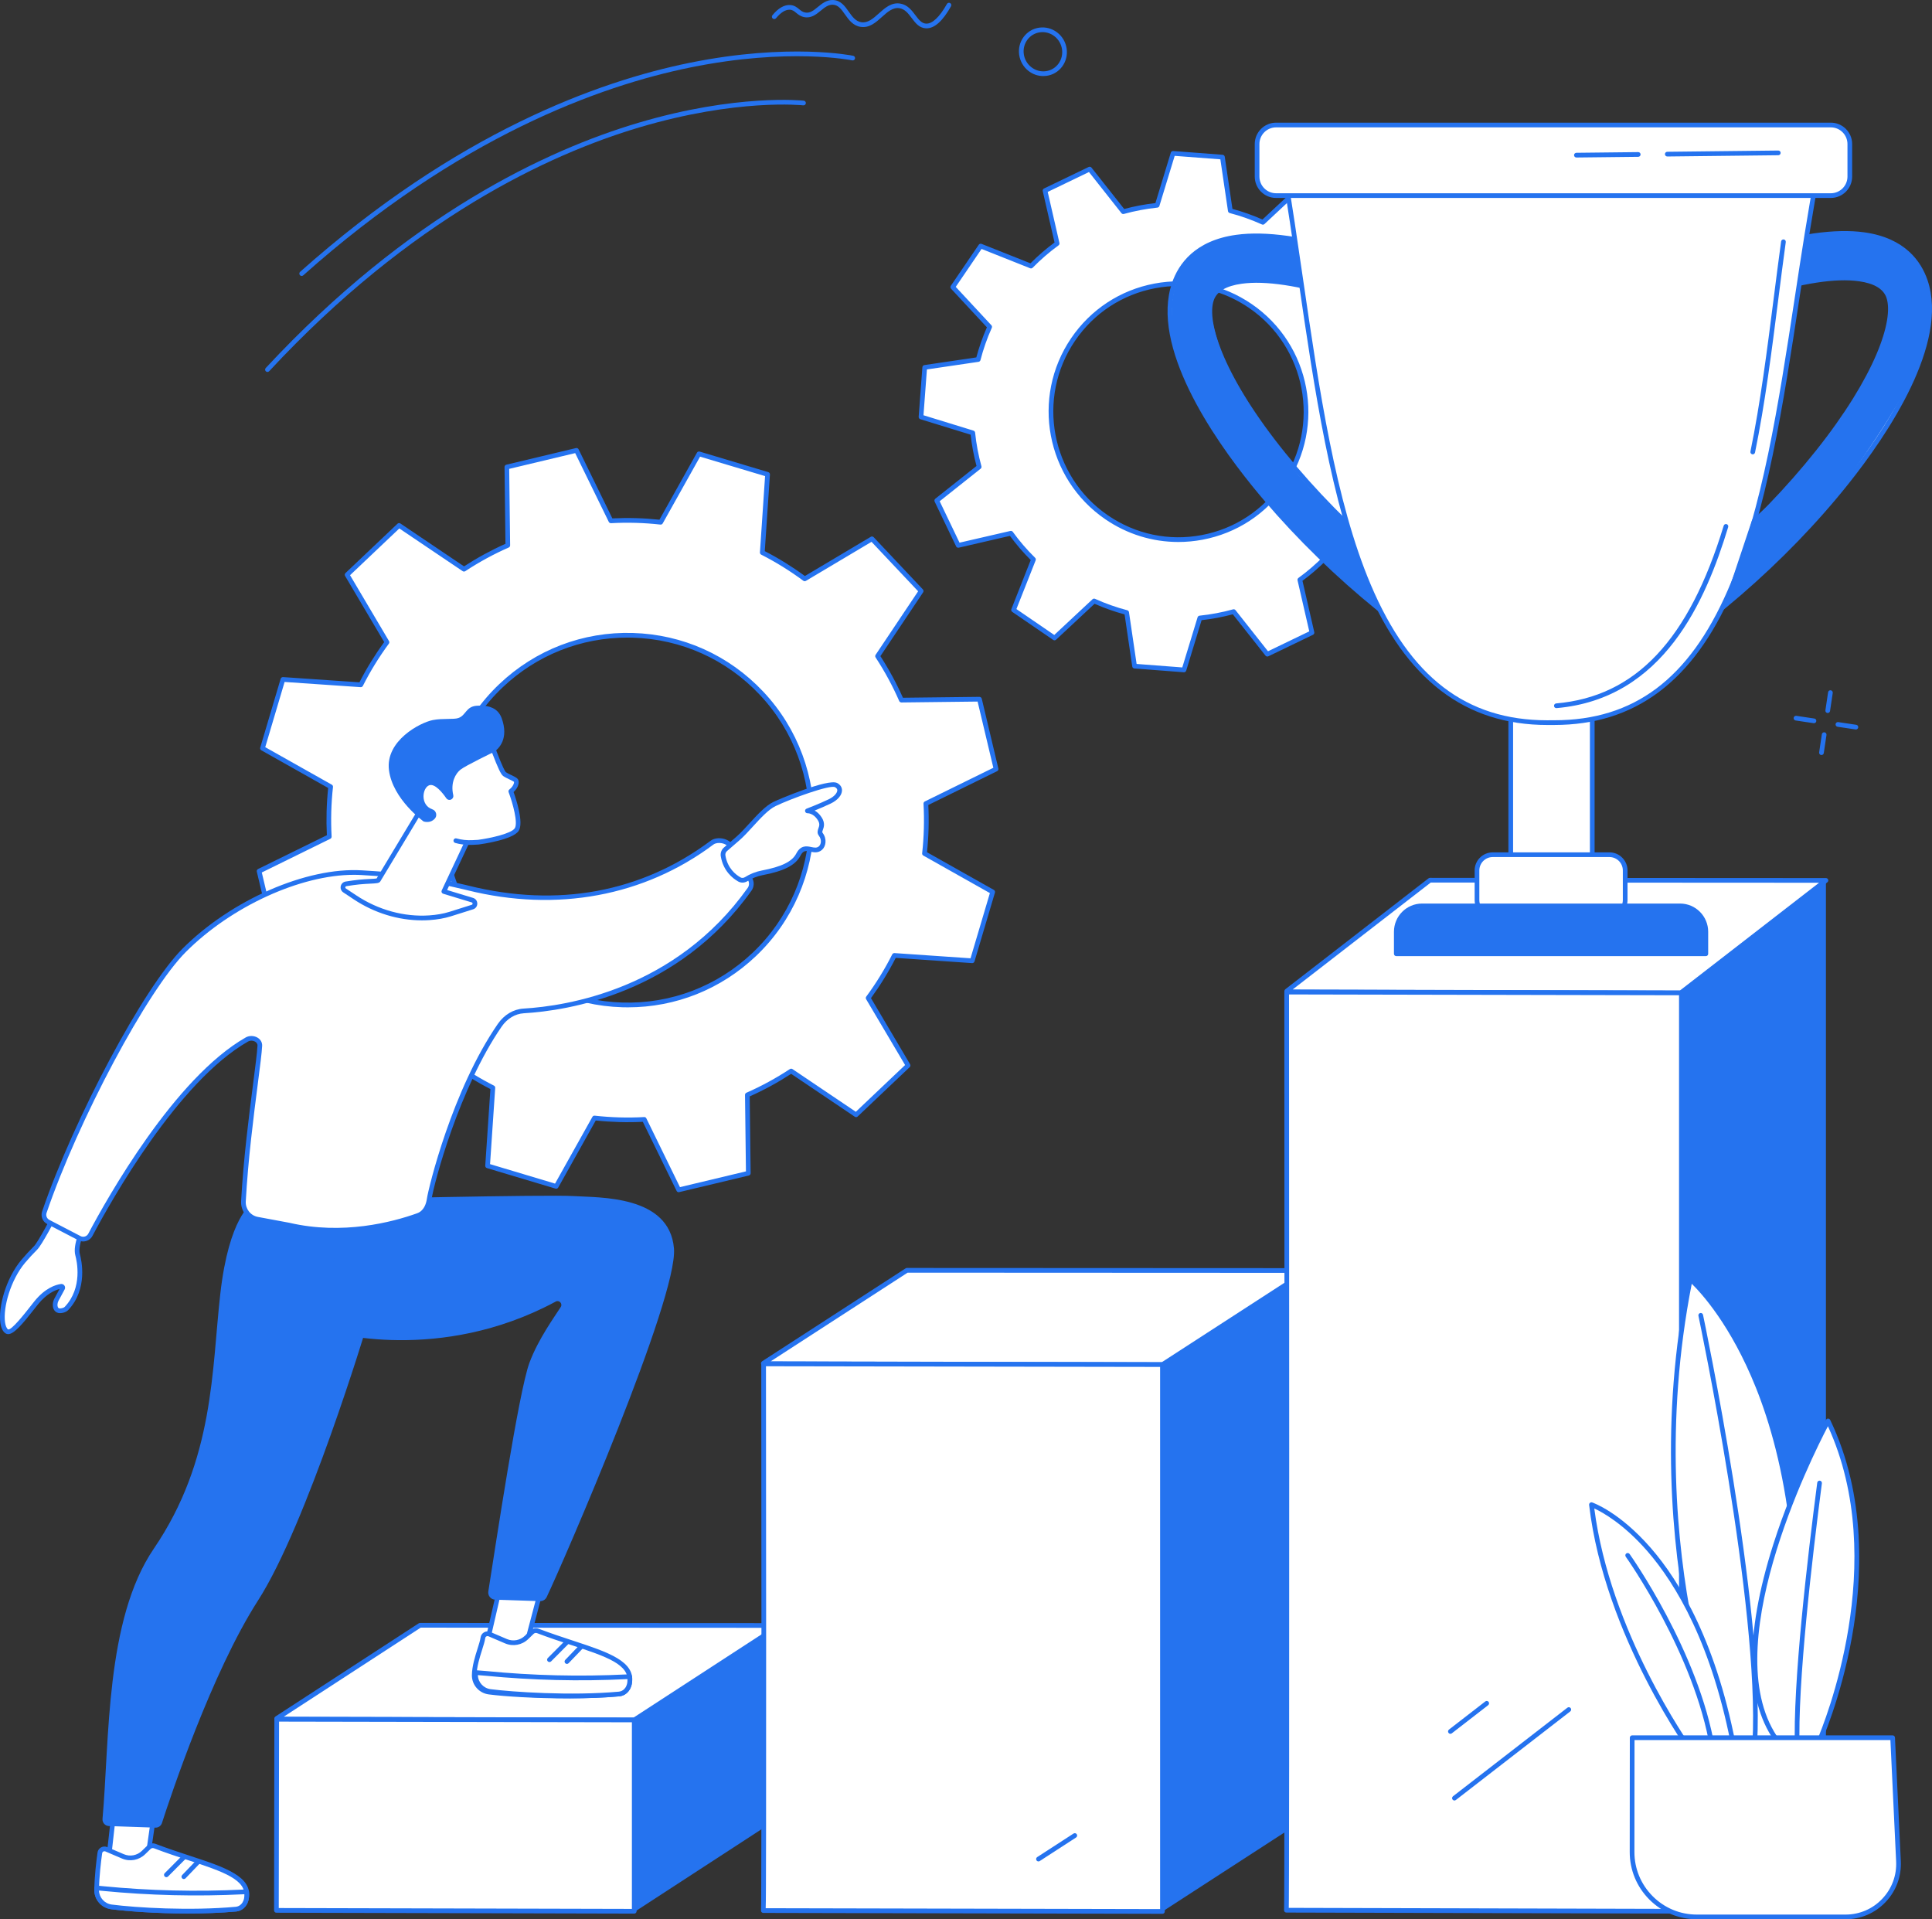 <svg width="300" height="298" viewBox="0 0 300 298" fill="none" xmlns="http://www.w3.org/2000/svg">
<rect x="0" y="0" width="300" height="298" fill="#333333" stroke="none"/>
<g clip-path="url(#clip0_64_802)">
<path d="M143.038 91.771L135.4 83.666L124.962 89.879C122.859 88.319 120.656 86.953 118.372 85.795L119.191 73.66L108.539 70.471L102.597 81.092C100.03 80.804 97.445 80.73 94.866 80.874L89.519 69.934L78.707 72.515L78.857 84.678C76.512 85.705 74.239 86.944 72.053 88.382L61.972 81.584L53.898 89.242L60.097 99.718C58.544 101.826 57.184 104.036 56.029 106.326L43.931 105.497L40.758 116.181L51.347 122.149C51.062 124.724 50.99 127.318 51.133 129.905L40.232 135.263L42.811 146.111L54.934 145.97C55.959 148.323 57.197 150.604 58.63 152.799L51.864 162.907L59.502 171.011L69.94 164.799C72.043 166.357 74.247 167.725 76.53 168.883L75.711 181.018L86.364 184.206L92.305 173.586C94.871 173.874 97.458 173.947 100.036 173.806L105.384 184.745L116.195 182.164L116.046 170.002C118.39 168.974 120.664 167.735 122.849 166.297L132.928 173.091L141.002 165.432L134.804 154.957C136.356 152.848 137.719 150.638 138.872 148.349L150.969 149.178L154.142 138.493L143.553 132.527C143.839 129.952 143.91 127.358 143.767 124.771L154.67 119.413L152.091 108.565L139.968 108.707C138.943 106.353 137.706 104.072 136.27 101.879L143.038 91.771ZM117.117 148.2C105.638 159.09 87.53 158.575 76.669 147.054C65.809 135.531 66.311 117.365 77.788 106.476C89.267 95.586 107.376 96.101 118.236 107.624C129.096 119.145 128.596 137.311 117.117 148.2Z" fill="white"/>
<path d="M105.386 185.11C105.25 185.11 105.122 185.034 105.06 184.905L99.818 174.182C97.386 174.302 94.929 174.232 92.508 173.975L86.683 184.384C86.6 184.534 86.425 184.604 86.261 184.555L75.609 181.366C75.446 181.318 75.337 181.161 75.349 180.992L76.151 169.096C74.009 167.995 71.916 166.698 69.919 165.234L59.689 171.322C59.542 171.409 59.356 171.383 59.239 171.259L51.6 163.154C51.483 163.03 51.467 162.842 51.563 162.7L58.195 152.793C56.849 150.711 55.675 148.541 54.699 146.334L42.816 146.473C42.653 146.481 42.497 146.359 42.457 146.193L39.878 135.344C39.839 135.178 39.919 135.007 40.071 134.932L50.756 129.681C50.634 127.241 50.702 124.777 50.959 122.346L40.58 116.497C40.432 116.414 40.36 116.238 40.409 116.075L43.582 105.391C43.631 105.227 43.785 105.121 43.955 105.131L55.813 105.943C56.91 103.794 58.203 101.693 59.659 99.695L53.585 89.428C53.497 89.281 53.525 89.094 53.648 88.977L61.722 81.318C61.845 81.201 62.033 81.185 62.175 81.281L72.054 87.939C74.126 86.593 76.289 85.414 78.489 84.435L78.343 72.513C78.341 72.342 78.457 72.193 78.622 72.153L89.434 69.572C89.6 69.532 89.77 69.613 89.845 69.766L95.086 80.489C97.517 80.369 99.974 80.437 102.397 80.696L108.222 70.287C108.304 70.138 108.48 70.067 108.644 70.116L119.296 73.305C119.458 73.354 119.567 73.51 119.556 73.679L118.754 85.575C120.895 86.676 122.99 87.975 124.984 89.438L135.214 83.349C135.361 83.261 135.547 83.289 135.664 83.412L143.303 91.517C143.42 91.641 143.436 91.83 143.34 91.971L136.708 101.879C138.053 103.96 139.228 106.13 140.204 108.337L152.088 108.198C152.253 108.207 152.406 108.312 152.446 108.479L155.025 119.327C155.064 119.493 154.984 119.664 154.832 119.739L144.147 124.991C144.269 127.432 144.201 129.897 143.944 132.325L154.324 138.174C154.471 138.257 154.543 138.433 154.494 138.596L151.321 149.28C151.272 149.445 151.118 149.55 150.948 149.541L139.09 148.728C137.994 150.874 136.702 152.975 135.244 154.978L141.318 165.245C141.406 165.392 141.378 165.579 141.255 165.696L133.181 173.355C133.058 173.472 132.87 173.488 132.728 173.392L122.849 166.733C120.775 168.082 118.612 169.259 116.414 170.236L116.56 182.158C116.561 182.329 116.446 182.479 116.281 182.518L105.469 185.099C105.442 185.107 105.414 185.11 105.386 185.11ZM100.039 173.441C100.177 173.441 100.305 173.519 100.365 173.646L105.584 184.324L115.829 181.878L115.685 170.007C115.683 169.86 115.769 169.727 115.902 169.668C118.21 168.657 120.481 167.421 122.652 165.993C122.774 165.913 122.933 165.913 123.055 165.994L132.892 172.625L140.542 165.367L134.492 155.144C134.417 155.017 134.425 154.859 134.511 154.74C136.054 152.646 137.411 150.44 138.546 148.184C138.613 148.054 138.749 147.976 138.897 147.984L150.704 148.793L153.71 138.668L143.374 132.843C143.246 132.771 143.174 132.63 143.191 132.485C143.473 129.939 143.545 127.35 143.403 124.789C143.395 124.642 143.475 124.505 143.606 124.44L154.246 119.211L151.802 108.931L139.969 109.07C139.836 109.07 139.69 108.985 139.631 108.851C138.621 106.534 137.387 104.254 135.963 102.077C135.883 101.955 135.883 101.796 135.965 101.673L142.569 91.808L135.33 84.129L125.142 90.191C125.017 90.266 124.858 90.258 124.739 90.172C122.652 88.625 120.452 87.262 118.202 86.12C118.072 86.054 117.992 85.915 118.002 85.77L118.801 73.925L108.707 70.903L102.908 81.268C102.837 81.396 102.694 81.47 102.551 81.452C100.011 81.167 97.431 81.094 94.88 81.235C94.737 81.243 94.598 81.163 94.533 81.032L89.314 70.354L79.069 72.8L79.213 84.671C79.215 84.818 79.129 84.951 78.996 85.01C76.685 86.023 74.413 87.259 72.246 88.685C72.124 88.765 71.965 88.765 71.843 88.683L62.006 82.053L54.356 89.311L60.405 99.535C60.48 99.662 60.471 99.82 60.385 99.939C58.846 102.03 57.488 104.237 56.35 106.495C56.283 106.625 56.147 106.704 55.999 106.695L44.193 105.886L41.187 116.012L51.522 121.836C51.651 121.908 51.722 122.05 51.706 122.195C51.423 124.743 51.352 127.332 51.493 129.891C51.501 130.037 51.422 130.174 51.29 130.239L40.651 135.468L43.095 145.748L54.928 145.61C55.085 145.606 55.207 145.694 55.265 145.828C56.275 148.145 57.51 150.425 58.934 152.602C59.013 152.724 59.013 152.884 58.932 153.006L52.328 162.871L59.567 170.55L69.755 164.488C69.881 164.413 70.039 164.421 70.157 164.507C72.246 166.056 74.446 167.419 76.695 168.559C76.825 168.626 76.904 168.764 76.895 168.909L76.096 180.754L86.189 183.776L91.988 173.412C92.06 173.283 92.199 173.21 92.347 173.228C94.885 173.513 97.465 173.586 100.018 173.446C100.026 173.441 100.033 173.441 100.039 173.441ZM97.49 156.408C97.21 156.408 96.929 156.404 96.65 156.396C88.913 156.176 81.722 152.949 76.404 147.305C65.424 135.655 65.932 117.22 77.538 106.21C83.159 100.877 90.519 98.057 98.254 98.28C105.992 98.5 113.182 101.727 118.5 107.371C129.481 119.021 128.972 137.456 117.367 148.466C111.948 153.605 104.919 156.408 97.49 156.408ZM97.415 98.998C90.173 98.998 83.32 101.729 78.038 106.739C66.723 117.472 66.228 135.443 76.932 146.802C82.118 152.304 89.127 155.452 96.67 155.665C104.212 155.878 111.385 153.133 116.865 147.935C128.18 137.202 128.675 119.231 117.971 107.873C112.784 102.37 105.776 99.223 98.233 99.009C97.961 99.003 97.686 98.998 97.415 98.998Z" fill="#2573EF"/>
<path d="M208.608 33.127L202.251 28.773L196.103 34.516C194.452 33.772 192.761 33.172 191.046 32.726L189.819 24.397L182.146 23.812L179.686 31.873C177.908 32.057 176.148 32.389 174.425 32.866L169.203 26.257L162.269 29.598L164.156 37.804C162.72 38.844 161.365 40.018 160.098 41.315L152.282 38.208L147.945 44.58L153.676 50.75C152.935 52.406 152.339 54.101 151.894 55.821L143.59 57.047L143.014 64.743L151.052 67.216C151.237 68.999 151.57 70.764 152.045 72.494L145.459 77.728L148.796 84.684L156.975 82.799C158.015 84.238 159.185 85.599 160.478 86.871L157.385 94.707L163.742 99.061L169.89 93.318C171.541 94.062 173.231 94.662 174.946 95.108L176.174 103.437L183.846 104.022L186.306 95.961C188.085 95.777 189.845 95.445 191.568 94.968L196.79 101.577L203.724 98.236L201.837 90.03C203.272 88.99 204.628 87.816 205.895 86.519L213.71 89.626L218.047 83.254L212.317 77.084C213.057 75.428 213.653 73.733 214.098 72.013L222.402 70.787L222.979 63.091L214.941 60.62C214.756 58.836 214.423 57.071 213.947 55.342L220.535 50.108L217.198 43.151L209.019 45.037C207.98 43.598 206.809 42.236 205.516 40.965L208.608 33.127ZM199.36 75.122C193.195 84.183 180.87 86.508 171.833 80.318C162.795 74.129 160.468 61.766 166.632 52.707C172.798 43.647 185.123 41.321 194.159 47.511C203.197 53.7 205.526 66.063 199.36 75.122Z" fill="white"/>
<path d="M183.848 104.383C183.838 104.383 183.83 104.383 183.82 104.381L176.148 103.797C175.979 103.784 175.839 103.655 175.815 103.486L174.623 95.396C173.054 94.974 171.489 94.421 169.963 93.746L163.99 99.325C163.865 99.441 163.677 99.456 163.537 99.359L157.18 95.005C157.039 94.909 156.983 94.728 157.047 94.569L160.051 86.957C158.869 85.777 157.786 84.516 156.823 83.204L148.877 85.036C148.712 85.073 148.541 84.992 148.468 84.839L145.131 77.882C145.058 77.728 145.1 77.544 145.233 77.438L151.633 72.354C151.207 70.763 150.899 69.129 150.717 67.491L142.908 65.089C142.746 65.039 142.638 64.883 142.651 64.713L143.228 57.017C143.241 56.846 143.369 56.708 143.538 56.684L151.604 55.493C152.023 53.92 152.575 52.35 153.245 50.821L147.679 44.827C147.564 44.702 147.549 44.513 147.645 44.373L151.982 38.001C152.078 37.859 152.258 37.804 152.417 37.867L160.009 40.885C161.184 39.701 162.439 38.615 163.748 37.649L161.917 29.68C161.878 29.513 161.96 29.343 162.113 29.268L169.047 25.926C169.199 25.853 169.384 25.895 169.49 26.029L174.564 32.45C176.151 32.023 177.78 31.717 179.412 31.534L181.8 23.705C181.851 23.542 182.006 23.435 182.175 23.448L189.848 24.032C190.017 24.045 190.156 24.174 190.181 24.343L191.373 32.435C192.941 32.857 194.507 33.41 196.033 34.084L202.006 28.506C202.131 28.388 202.319 28.375 202.459 28.471L208.816 32.826C208.957 32.922 209.012 33.102 208.949 33.262L205.945 40.873C207.127 42.054 208.21 43.314 209.173 44.627L217.118 42.795C217.282 42.757 217.455 42.839 217.528 42.992L220.865 49.948C220.938 50.103 220.895 50.287 220.762 50.393L214.363 55.477C214.788 57.069 215.097 58.703 215.279 60.339L223.088 62.741C223.25 62.792 223.357 62.948 223.344 63.117L222.768 70.813C222.755 70.984 222.626 71.123 222.458 71.147L214.392 72.338C213.973 73.911 213.421 75.479 212.75 77.009L218.317 83.004C218.432 83.129 218.447 83.318 218.351 83.458L214.014 89.83C213.918 89.972 213.738 90.027 213.579 89.963L205.987 86.946C204.811 88.13 203.555 89.216 202.247 90.18L204.079 98.15C204.118 98.316 204.035 98.487 203.883 98.561L196.949 101.903C196.795 101.976 196.611 101.934 196.506 101.8L191.431 95.38C189.845 95.806 188.216 96.112 186.584 96.295L184.194 104.124C184.148 104.279 184.005 104.383 183.848 104.383ZM176.492 103.09L183.585 103.631L185.959 95.85C186.001 95.71 186.124 95.609 186.269 95.594C188.023 95.412 189.772 95.083 191.47 94.613C191.611 94.573 191.762 94.622 191.852 94.738L196.894 101.12L203.303 98.031L201.483 90.11C201.45 89.967 201.505 89.819 201.624 89.732C203.032 88.711 204.381 87.544 205.636 86.262C205.739 86.156 205.895 86.124 206.031 86.179L213.575 89.179L217.583 83.289L212.05 77.332C211.951 77.224 211.925 77.068 211.984 76.933C212.716 75.295 213.309 73.608 213.744 71.921C213.781 71.779 213.898 71.671 214.045 71.65L222.06 70.468L222.592 63.355L214.832 60.968C214.692 60.926 214.592 60.802 214.577 60.657C214.395 58.9 214.064 57.144 213.595 55.439C213.556 55.298 213.604 55.146 213.72 55.055L220.079 50.002L216.995 43.572L209.098 45.392C208.955 45.425 208.808 45.369 208.722 45.251C207.702 43.837 206.538 42.482 205.258 41.223C205.154 41.121 205.12 40.965 205.175 40.828L208.161 33.264L202.285 29.24L196.35 34.785C196.243 34.886 196.085 34.91 195.952 34.85C194.318 34.114 192.636 33.518 190.952 33.08C190.811 33.042 190.705 32.925 190.683 32.78L189.497 24.739L182.404 24.2L180.03 31.98C179.988 32.12 179.865 32.221 179.72 32.236C177.966 32.419 176.218 32.749 174.517 33.218C174.376 33.257 174.225 33.208 174.136 33.093L169.094 26.711L162.688 29.8L164.508 37.721C164.541 37.864 164.485 38.012 164.367 38.099C162.957 39.121 161.608 40.289 160.354 41.569C160.252 41.675 160.096 41.705 159.96 41.652L152.416 38.652L148.408 44.542L153.94 50.499C154.039 50.606 154.065 50.763 154.007 50.898C153.275 52.534 152.682 54.221 152.247 55.91C152.209 56.052 152.092 56.159 151.946 56.18L143.931 57.363L143.398 64.475L151.159 66.863C151.298 66.905 151.399 67.029 151.414 67.174C151.597 68.934 151.927 70.69 152.396 72.391C152.435 72.533 152.386 72.684 152.271 72.776L145.912 77.829L148.996 84.259L156.892 82.439C157.035 82.406 157.183 82.461 157.269 82.58C158.289 83.994 159.453 85.349 160.733 86.607C160.837 86.71 160.871 86.866 160.816 87.003L157.829 94.567L163.706 98.591L169.641 93.046C169.748 92.947 169.906 92.921 170.039 92.981C171.672 93.717 173.355 94.313 175.039 94.751C175.18 94.788 175.285 94.906 175.308 95.051L176.492 103.09ZM182.968 84.153C178.947 84.153 175.021 82.945 171.627 80.621C162.438 74.327 160.062 61.714 166.332 52.502C169.368 48.04 173.957 45.032 179.252 44.032C184.546 43.033 189.914 44.161 194.365 47.209C203.555 53.503 205.93 66.117 199.662 75.329C196.626 79.791 192.037 82.799 186.742 83.798C185.483 84.036 184.22 84.153 182.968 84.153ZM183.023 44.407C181.815 44.407 180.599 44.521 179.386 44.749C174.282 45.713 169.86 48.611 166.933 52.912C160.89 61.792 163.18 73.95 172.038 80.017C176.328 82.956 181.501 84.044 186.605 83.08C191.709 82.116 196.132 79.218 199.058 74.917C205.101 66.037 202.811 53.879 193.953 47.812C190.683 45.573 186.899 44.407 183.023 44.407Z" fill="#2573EF"/>
<path d="M120.88 252.492L98.512 267.037C98.494 267.049 98.469 267.055 98.445 267.055L43.053 266.918C42.969 266.918 42.928 266.852 42.986 266.814L65.189 252.377C65.207 252.365 65.231 252.359 65.256 252.359L120.813 252.388C120.898 252.386 120.938 252.453 120.88 252.492Z" fill="white"/>
<path d="M98.445 267.42L43.052 267.283C42.842 267.283 42.665 267.158 42.611 266.971C42.559 266.795 42.631 266.609 42.788 266.506L64.991 252.069C65.067 252.018 65.158 251.992 65.256 251.992L120.813 252.022C121.023 252.022 121.2 252.147 121.255 252.333C121.307 252.509 121.235 252.694 121.078 252.797L98.71 267.342C98.632 267.392 98.541 267.42 98.445 267.42ZM44.052 266.554L98.375 266.689L119.81 252.751L65.324 252.722L44.052 266.554ZM65.389 252.681L65.386 252.683C65.387 252.681 65.387 252.681 65.389 252.681Z" fill="#2573EF"/>
<path d="M120.931 252.4V282.276L98.713 296.732C98.629 296.787 98.484 296.748 98.484 296.67V267.054C98.484 267.054 120.611 252.411 120.931 252.4Z" fill="#2573EF"/>
<path d="M98.484 296.758L42.922 296.622L42.969 266.949L98.484 267.055C98.484 267.054 98.484 296.808 98.484 296.758Z" fill="white"/>
<path d="M98.484 297.122L42.92 296.987C42.719 296.987 42.557 296.823 42.557 296.621L42.604 266.948C42.604 266.85 42.643 266.757 42.711 266.689C42.779 266.621 42.877 266.581 42.969 266.583L98.484 266.689C98.686 266.689 98.848 266.853 98.848 267.054V296.756C98.848 296.854 98.809 296.946 98.741 297.015C98.673 297.085 98.58 297.122 98.484 297.122ZM43.286 296.258L98.121 296.391V267.418L43.333 267.313L43.286 296.258Z" fill="#2573EF"/>
<path d="M202.852 197.403L180.505 211.875L118.608 211.738C118.543 211.738 118.51 211.687 118.557 211.658L140.825 197.239L202.767 197.268C202.875 197.268 202.93 197.354 202.852 197.403Z" fill="white"/>
<path d="M180.505 212.241L118.608 212.104C118.41 212.104 118.241 211.982 118.187 211.803C118.137 211.632 118.207 211.451 118.359 211.352L140.627 196.932C140.685 196.895 140.755 196.874 140.825 196.874L202.767 196.903C202.991 196.903 203.18 197.035 203.237 197.23C203.29 197.411 203.215 197.605 203.051 197.711L180.703 212.183C180.644 212.22 180.574 212.241 180.505 212.241ZM119.665 211.376L180.397 211.512L201.827 197.634L140.932 197.605L119.665 211.376Z" fill="#2573EF"/>
<path d="M202.952 197.281V282.256L180.674 296.691C180.611 296.731 180.504 296.702 180.504 296.645V211.875C180.504 211.876 202.63 197.292 202.952 197.281Z" fill="#2573EF"/>
<path d="M180.504 296.785L118.527 296.65C118.66 296.736 118.574 211.769 118.574 211.769L180.504 211.875C180.504 211.876 180.504 296.836 180.504 296.785Z" fill="white"/>
<path d="M180.504 297.152L118.526 297.016C118.357 297.016 118.209 296.899 118.172 296.733C118.161 296.684 118.161 296.634 118.169 296.587C118.292 294.746 118.211 212.604 118.209 211.772C118.209 211.674 118.248 211.582 118.317 211.513C118.385 211.445 118.477 211.406 118.575 211.406L180.504 211.512C180.706 211.512 180.868 211.676 180.868 211.876V296.787C180.868 296.885 180.829 296.977 180.761 297.046C180.694 297.113 180.6 297.152 180.504 297.152ZM118.896 296.285L180.14 296.419V212.24L118.94 212.135C118.943 215.027 118.961 234.601 118.966 254.183C118.968 264.788 118.966 275.396 118.956 283.357C118.952 287.339 118.943 290.657 118.934 292.983C118.924 294.799 118.919 295.763 118.896 296.285Z" fill="#2573EF"/>
<path d="M161.254 289.019C161.133 289.019 161.016 288.961 160.947 288.852C160.838 288.682 160.887 288.456 161.055 288.347L166.697 284.693C166.866 284.583 167.091 284.632 167.2 284.802C167.309 284.971 167.26 285.197 167.091 285.306L161.45 288.961C161.388 289.001 161.32 289.019 161.254 289.019Z" fill="#2573EF"/>
<path d="M283.531 136.701L260.974 154.169L199.897 154.006C199.806 154.006 199.762 153.921 199.826 153.872L222.043 136.666L283.531 136.701Z" fill="white"/>
<path d="M260.974 154.533L199.898 154.371C199.695 154.371 199.518 154.247 199.456 154.064C199.396 153.889 199.454 153.7 199.605 153.582L221.822 136.377C221.886 136.328 221.965 136.3 222.045 136.3L283.531 136.336C283.687 136.336 283.825 136.435 283.875 136.583C283.926 136.732 283.877 136.894 283.753 136.99L261.197 154.459C261.134 154.506 261.056 154.533 260.974 154.533ZM200.718 153.641L260.851 153.802L282.464 137.064L222.168 137.03L200.718 153.641Z" fill="#2573EF"/>
<path d="M283.531 136.715V279.509L261.315 296.723C261.229 296.79 261.083 296.743 261.083 296.648V154.169C261.083 154.169 283.211 136.728 283.531 136.715Z" fill="#2573EF"/>
<path d="M261.083 296.756L199.748 296.595C199.881 296.697 199.795 154.042 199.795 154.042L261.083 154.169C261.083 154.169 261.083 296.815 261.083 296.756Z" fill="white"/>
<path d="M261.085 297.121C261.083 297.121 261.083 297.121 261.085 297.121L199.748 296.96C199.576 296.96 199.428 296.839 199.393 296.67C199.383 296.626 199.383 296.582 199.389 296.538C199.514 294.312 199.433 155.447 199.432 154.042C199.432 153.944 199.47 153.851 199.539 153.783C199.607 153.714 199.699 153.675 199.795 153.675L261.083 153.802C261.285 153.802 261.447 153.967 261.447 154.167V296.754C261.447 296.852 261.408 296.945 261.34 297.013C261.273 297.083 261.181 297.121 261.085 297.121ZM200.12 296.23L260.72 296.39V154.532L200.161 154.406C200.162 158.254 200.182 191.769 200.187 225.291C200.188 243.106 200.187 260.924 200.177 274.292C200.172 280.977 200.164 286.547 200.154 290.451C200.149 292.403 200.143 293.937 200.136 294.984C200.131 295.561 200.13 295.955 200.12 296.23Z" fill="#2573EF"/>
<path d="M225.845 279.56C225.736 279.56 225.629 279.511 225.556 279.418C225.432 279.259 225.462 279.029 225.621 278.905L243.381 265.152C243.54 265.028 243.769 265.057 243.892 265.217C244.016 265.376 243.986 265.606 243.827 265.73L226.067 279.483C226.001 279.535 225.923 279.56 225.845 279.56Z" fill="#2573EF"/>
<path d="M225.218 269.205C225.109 269.205 225.002 269.156 224.929 269.063C224.806 268.904 224.835 268.674 224.994 268.55L230.635 264.181C230.794 264.057 231.023 264.087 231.147 264.246C231.27 264.406 231.241 264.635 231.082 264.759L225.44 269.128C225.374 269.18 225.296 269.205 225.218 269.205Z" fill="#2573EF"/>
<path d="M18.34 275.528L16.828 288.969L22.529 291.35L24.629 276.695L18.34 275.528Z" fill="white"/>
<path d="M22.53 291.714C22.483 291.714 22.436 291.704 22.39 291.687L16.691 289.306C16.541 289.244 16.45 289.089 16.468 288.928L17.98 275.487C17.991 275.386 18.043 275.295 18.124 275.235C18.206 275.174 18.308 275.15 18.407 275.17L24.696 276.337C24.888 276.373 25.017 276.554 24.99 276.747L22.89 291.4C22.874 291.512 22.808 291.61 22.71 291.665C22.653 291.698 22.591 291.714 22.53 291.714ZM17.221 288.738L22.236 290.832L24.219 276.992L18.659 275.959L17.221 288.738Z" fill="#2573EF"/>
<path d="M15.502 287.7C15.321 288.975 15.032 291.338 15.008 293.457C14.993 294.787 15.989 295.911 17.306 296.08C21.027 296.559 29.47 297.083 36.66 296.428C37.152 296.383 38.022 296.025 38.266 294.792C39.08 290.652 31.899 289.638 24.028 286.637C23.72 286.519 23.371 286.59 23.134 286.819L22.284 287.643C21.435 288.469 20.175 288.702 19.087 288.237L16.505 287.133C16.067 286.943 15.57 287.225 15.502 287.7Z" fill="white"/>
<path d="M29.168 297.103C24.329 297.103 19.817 296.77 17.261 296.441C15.752 296.248 14.629 294.963 14.645 293.452C14.669 291.297 14.966 288.891 15.142 287.648C15.19 287.308 15.388 287.016 15.686 286.848C15.983 286.681 16.334 286.661 16.648 286.795L19.23 287.899C20.185 288.308 21.285 288.104 22.032 287.379L22.881 286.555C23.217 286.228 23.719 286.127 24.159 286.295C25.995 286.995 27.76 287.576 29.467 288.138C34.967 289.947 39.311 291.377 38.625 294.864C38.365 296.183 37.424 296.728 36.696 296.793C34.249 297.015 31.664 297.103 29.168 297.103ZM16.221 287.438C16.16 287.438 16.1 287.454 16.044 287.485C15.945 287.541 15.879 287.638 15.864 287.751C15.692 288.977 15.398 291.348 15.374 293.461C15.361 294.601 16.212 295.572 17.353 295.718C21.197 296.214 29.501 296.713 36.628 296.065C36.8 296.049 37.675 295.911 37.909 294.722C38.469 291.869 34.598 290.595 29.24 288.832C27.525 288.267 25.752 287.684 23.899 286.977C23.722 286.91 23.522 286.951 23.387 287.081L22.538 287.905C21.582 288.835 20.171 289.097 18.945 288.573L16.363 287.469C16.317 287.448 16.268 287.438 16.221 287.438Z" fill="#2573EF"/>
<path d="M15.015 293.137C15.015 293.137 15.01 293.352 15.01 293.457C14.995 294.787 15.991 295.911 17.308 296.08C21.029 296.559 29.472 297.083 36.662 296.428C37.154 296.383 38.024 296.025 38.268 294.792C38.343 294.414 38.297 293.733 38.297 293.733L37.787 293.759C30.521 294.119 23.238 293.944 15.997 293.237L15.015 293.137Z" fill="white"/>
<path d="M29.168 297.103C24.329 297.103 19.817 296.77 17.261 296.441C15.752 296.248 14.629 294.963 14.645 293.452L14.65 293.129C14.651 293.028 14.697 292.931 14.771 292.864C14.848 292.795 14.947 292.761 15.049 292.773L16.03 292.869C23.228 293.572 30.54 293.748 37.766 293.39L38.276 293.365C38.473 293.356 38.645 293.507 38.658 293.706C38.663 293.781 38.705 294.447 38.624 294.86C38.364 296.179 37.422 296.723 36.695 296.79C34.249 297.015 31.664 297.103 29.168 297.103ZM15.374 293.54C15.4 294.644 16.238 295.574 17.353 295.717C21.197 296.212 29.501 296.712 36.628 296.064C36.8 296.047 37.675 295.909 37.909 294.72C37.94 294.564 37.947 294.323 37.945 294.114L37.804 294.121C30.544 294.481 23.194 294.303 15.962 293.597L15.374 293.54Z" fill="#2573EF"/>
<path d="M25.833 291.47C25.741 291.47 25.646 291.434 25.575 291.362C25.432 291.219 25.432 290.988 25.575 290.846L28.337 288.075C28.478 287.931 28.711 287.931 28.852 288.075C28.995 288.218 28.995 288.449 28.852 288.591L26.09 291.362C26.02 291.434 25.927 291.47 25.833 291.47Z" fill="#2573EF"/>
<path d="M28.547 291.758C28.456 291.758 28.365 291.724 28.293 291.656C28.149 291.516 28.144 291.284 28.283 291.139L30.49 288.84C30.63 288.695 30.86 288.69 31.005 288.83C31.149 288.97 31.154 289.202 31.015 289.347L28.808 291.646C28.738 291.721 28.642 291.758 28.547 291.758Z" fill="#2573EF"/>
<path d="M39.043 186.949C39.043 186.949 35.572 188.968 34.218 200.81C32.864 212.651 33.315 226.612 23.884 240.457C16.351 251.514 17.014 270.174 15.919 282.405C15.866 282.996 16.319 283.507 16.91 283.528L24.131 283.776C24.591 283.792 25.005 283.502 25.146 283.063C26.437 279.055 32.854 259.719 40.064 248.508C47.683 236.659 56.949 205.903 56.949 205.903C56.949 205.903 55.229 198.129 54.99 190.679C54.753 183.228 39.043 186.949 39.043 186.949Z" fill="#2573EF"/>
<path d="M78.678 241.896L75.634 255.073L81.023 258.096L84.792 243.783L78.678 241.896Z" fill="white"/>
<path d="M81.023 258.462C80.962 258.462 80.9 258.446 80.845 258.415L75.455 255.392C75.314 255.313 75.241 255.15 75.278 254.992L78.323 241.815C78.346 241.715 78.409 241.631 78.497 241.58C78.584 241.53 78.688 241.518 78.786 241.548L84.899 243.435C85.086 243.492 85.195 243.687 85.145 243.878L81.376 258.192C81.347 258.301 81.27 258.39 81.166 258.434C81.119 258.452 81.072 258.462 81.023 258.462ZM76.051 254.889L80.791 257.548L84.351 244.029L78.945 242.362L76.051 254.889Z" fill="#2573EF"/>
<path d="M74.988 254.295C74.808 255.57 73.666 257.985 73.642 260.103C73.627 261.434 74.623 262.557 75.939 262.727C79.661 263.206 88.954 263.678 96.146 263.023C96.638 262.978 97.509 262.619 97.752 261.387C98.566 257.247 91.385 256.233 83.515 253.231C83.206 253.114 82.857 253.184 82.62 253.414L81.771 254.238C80.921 255.063 79.661 255.296 78.573 254.832L75.991 253.728C75.551 253.538 75.055 253.821 74.988 254.295Z" fill="white"/>
<path d="M88.084 263.705C83.222 263.705 78.497 263.424 75.892 263.088C74.384 262.895 73.26 261.61 73.276 260.099C73.293 258.71 73.767 257.205 74.15 255.995C74.373 255.291 74.564 254.684 74.626 254.243C74.673 253.902 74.873 253.611 75.17 253.443C75.467 253.275 75.818 253.256 76.133 253.389L78.715 254.494C79.669 254.902 80.769 254.699 81.516 253.974L82.365 253.15C82.701 252.823 83.201 252.722 83.641 252.89C85.478 253.59 87.243 254.171 88.95 254.733C94.45 256.542 98.793 257.972 98.108 261.458C97.848 262.777 96.906 263.323 96.179 263.388C93.683 263.614 90.861 263.705 88.084 263.705ZM75.706 254.033C75.644 254.033 75.584 254.049 75.529 254.08C75.43 254.135 75.363 254.233 75.349 254.345C75.277 254.847 75.077 255.482 74.845 256.216C74.478 257.379 74.02 258.827 74.006 260.108C73.993 261.248 74.844 262.217 75.985 262.365C79.361 262.8 88.731 263.333 96.112 262.66C96.284 262.644 97.16 262.505 97.394 261.317C97.955 258.464 94.083 257.19 88.724 255.427C87.009 254.863 85.236 254.279 83.383 253.572C83.206 253.505 83.007 253.546 82.872 253.674L82.022 254.498C81.064 255.428 79.655 255.69 78.429 255.166L75.847 254.062C75.802 254.042 75.754 254.033 75.706 254.033Z" fill="#2573EF"/>
<path d="M73.845 259.696C73.845 259.696 73.84 259.911 73.84 260.016C73.825 261.346 74.821 262.47 76.138 262.639C79.859 263.118 88.956 263.678 96.147 263.025C96.638 262.979 97.509 262.621 97.752 261.388C97.827 261.011 97.782 260.33 97.782 260.33L97.272 260.356C90.005 260.716 82.722 260.54 75.482 259.833L73.845 259.696Z" fill="white"/>
<path d="M88.776 263.688C83.39 263.688 78.343 263.29 76.091 263C74.582 262.807 73.459 261.522 73.475 260.011L73.48 259.688C73.481 259.587 73.525 259.493 73.6 259.424C73.674 259.356 73.772 259.322 73.874 259.332L75.509 259.463C82.716 260.167 90.03 260.343 97.252 259.986L97.762 259.962C97.967 259.957 98.131 260.103 98.144 260.302C98.149 260.377 98.191 261.043 98.11 261.457C97.85 262.776 96.908 263.321 96.181 263.386C93.799 263.603 91.251 263.688 88.776 263.688ZM74.204 260.092C74.227 261.199 75.066 262.132 76.183 262.276C79.447 262.696 88.612 263.342 96.114 262.66C96.286 262.644 97.162 262.505 97.395 261.317C97.426 261.159 97.433 260.919 97.431 260.711L97.29 260.717C90.031 261.076 82.682 260.9 75.446 260.193L74.204 260.092Z" fill="#2573EF"/>
<path d="M85.319 258.065C85.226 258.065 85.132 258.029 85.06 257.957C84.917 257.814 84.917 257.583 85.06 257.441L87.822 254.669C87.964 254.526 88.196 254.526 88.337 254.669C88.48 254.813 88.48 255.044 88.337 255.186L85.575 257.959C85.504 258.03 85.411 258.065 85.319 258.065Z" fill="#2573EF"/>
<path d="M88.03 258.353C87.939 258.353 87.848 258.319 87.778 258.25C87.634 258.11 87.629 257.879 87.769 257.734L89.975 255.435C90.115 255.29 90.346 255.285 90.49 255.425C90.635 255.565 90.64 255.796 90.5 255.941L88.293 258.241C88.222 258.315 88.126 258.353 88.03 258.353Z" fill="#2573EF"/>
<path d="M51.164 206.763C51.164 206.763 68.188 211.842 86.296 202.091C86.83 201.803 87.398 202.418 87.075 202.933C86.164 204.379 83.558 207.931 82.199 211.63C80.524 216.187 76.991 239.758 75.827 247.092C75.721 247.755 76.22 248.359 76.889 248.38L83.85 248.607C84.29 248.621 84.696 248.376 84.888 247.977C87.4 242.728 105.28 201.554 104.654 193.861C103.977 185.543 93.031 185.968 89.082 185.714C84.996 185.452 52.416 186.212 52.416 186.212L51.164 206.763Z" fill="#2573EF"/>
<path d="M3.605 195.845C4.165 195.174 4.893 194.387 5.516 193.768C6.323 192.969 9.016 187.714 9.016 187.714L13.725 189.052C13.725 189.052 11.523 192.913 12.052 194.837C12.544 196.628 12.932 200.409 10.318 203.163C10.018 203.479 9.361 203.562 9.133 203.508C8.45 203.348 8.436 202.397 8.77 201.78L9.714 200.036C9.797 199.883 9.672 199.701 9.499 199.725C8.793 199.824 7.239 200.279 5.614 202.29C4.363 203.837 1.884 207.291 1.049 206.719C-0.438 205.7 0.534 199.515 3.605 195.845Z" fill="white"/>
<path d="M1.258 207.151C1.11 207.151 0.972 207.11 0.846 207.022C0.432 206.737 0.165 206.188 0.057 205.392C-0.275 202.964 0.881 198.535 3.327 195.612C3.889 194.939 4.613 194.154 5.263 193.511C5.889 192.889 7.952 188.997 8.694 187.549C8.773 187.395 8.95 187.318 9.118 187.365L13.827 188.704C13.934 188.735 14.021 188.813 14.065 188.917C14.107 189.022 14.099 189.139 14.044 189.236C13.453 190.274 12.006 193.286 12.407 194.742C12.648 195.617 13.692 200.148 10.587 203.417C10.175 203.851 9.371 203.941 9.056 203.866C8.726 203.788 8.466 203.571 8.323 203.254C8.119 202.795 8.171 202.134 8.457 201.608L9.246 200.148C8.539 200.319 7.25 200.855 5.902 202.521C5.716 202.751 5.503 203.024 5.272 203.319C3.535 205.532 2.185 207.151 1.258 207.151ZM9.204 188.147C8.604 189.305 6.518 193.291 5.774 194.029C5.149 194.648 4.426 195.434 3.886 196.079C1.64 198.761 0.466 203.008 0.779 205.291C0.857 205.859 1.028 206.26 1.258 206.418C1.789 206.571 3.903 203.879 4.696 202.866C4.93 202.568 5.146 202.293 5.332 202.06C7.013 199.982 8.634 199.479 9.45 199.364C9.666 199.333 9.879 199.425 10.002 199.605C10.127 199.785 10.14 200.017 10.035 200.21L9.092 201.954C8.918 202.275 8.872 202.703 8.983 202.953C9.031 203.063 9.106 203.127 9.217 203.153C9.358 203.185 9.866 203.109 10.055 202.91C12.888 199.925 11.924 195.742 11.701 194.933C11.238 193.252 12.627 190.35 13.187 189.279L9.204 188.147Z" fill="#2573EF"/>
<path d="M116.471 136.492L113.428 131.348C112.927 130.501 111.352 130.246 110.566 130.833C93.372 143.686 75.081 138.445 72.254 137.769C65.244 136.095 61.71 135.839 56.176 135.502C48.077 135.007 36.426 139.705 28.586 147.567C22.349 153.822 11.711 174.109 6.887 188.202C6.684 188.795 6.945 189.445 7.499 189.735L12.341 192.252C12.955 192.572 13.709 192.339 14.033 191.726C16.497 187.072 27.168 167.772 38.335 161.4C39.156 160.933 40.391 161.428 40.344 162.373C40.195 165.34 38.36 176.336 37.8 186.525C37.727 187.87 38.65 189.062 39.971 189.308L44.857 190.217C53.379 192.207 61.368 189.99 64.888 188.73C65.966 188.344 66.488 187.302 66.652 186.167C66.923 184.283 70.706 169.178 77.603 159.186C78.472 157.929 79.787 157.057 81.31 156.968C87.459 156.608 104.966 154.141 116.396 138.08C116.73 137.608 116.763 136.987 116.471 136.492Z" fill="white"/>
<path d="M12.917 192.759C12.666 192.759 12.411 192.7 12.174 192.576L7.333 190.057C6.612 189.683 6.281 188.852 6.544 188.084C11.521 173.54 22.311 153.343 28.329 147.308C35.885 139.731 47.607 134.611 56.199 135.137C61.867 135.484 65.412 135.759 72.338 137.414C72.448 137.44 72.583 137.474 72.741 137.513C86.623 140.965 99.628 138.555 110.348 130.54C110.819 130.189 111.526 130.065 112.242 130.208C112.916 130.343 113.461 130.692 113.741 131.162L116.784 136.307C117.147 136.922 117.112 137.699 116.693 138.288C105.319 154.27 88.175 156.927 81.331 157.329C80.002 157.408 78.752 158.158 77.903 159.391C71.336 168.904 67.367 183.752 67.013 186.216C66.804 187.67 66.093 188.684 65.013 189.072C61.083 190.479 53.227 192.544 44.777 190.57L39.907 189.665C38.416 189.388 37.354 188.028 37.439 186.502C37.799 179.945 38.674 173.148 39.314 168.186C39.658 165.512 39.931 163.4 39.983 162.353C39.999 162.026 39.772 161.834 39.634 161.749C39.301 161.544 38.843 161.531 38.517 161.716C27.634 167.925 17.272 186.387 14.356 191.897C14.064 192.445 13.499 192.759 12.917 192.759ZM54.952 135.831C46.681 135.831 35.916 140.731 28.844 147.824C22.886 153.799 12.182 173.858 7.232 188.32C7.088 188.743 7.27 189.202 7.667 189.409L12.508 191.928C12.942 192.155 13.482 191.987 13.711 191.555C16.651 186.001 27.101 167.39 38.155 161.083C38.71 160.767 39.457 160.785 40.014 161.128C40.48 161.417 40.733 161.878 40.707 162.39C40.654 163.465 40.379 165.59 40.033 168.28C39.395 173.232 38.522 180.013 38.163 186.545C38.1 187.704 38.905 188.737 40.037 188.948L44.923 189.857C53.209 191.792 60.911 189.766 64.766 188.385C65.81 188.012 66.171 186.944 66.291 186.113C66.533 184.434 70.221 169.236 77.304 158.976C78.283 157.557 79.734 156.693 81.288 156.601C88.027 156.206 104.909 153.591 116.1 137.865C116.352 137.512 116.374 137.047 116.157 136.681L113.114 131.537C112.943 131.247 112.563 131.019 112.099 130.926C111.592 130.825 111.087 130.902 110.784 131.128C100.039 139.161 86.465 141.68 72.565 138.223C72.411 138.184 72.278 138.152 72.169 138.125C65.302 136.486 61.783 136.21 56.153 135.867C55.76 135.842 55.359 135.831 54.952 135.831Z" fill="#2573EF"/>
<path d="M112.283 132.895C112.218 132.512 112.354 132.125 112.648 131.872C113.038 131.54 113.695 130.973 114.648 130.136C116.331 128.661 118.435 125.715 120.268 124.833C122.102 123.948 128.755 121.343 129.818 121.897C130.882 122.45 130.354 123.703 128.844 124.43C127.334 125.158 125.367 125.906 125.367 125.906C125.367 125.906 126.467 125.842 127.279 127.116C128.09 128.389 126.965 128.904 127.439 129.534C128.047 130.342 127.868 131.28 127.386 131.692C126.288 132.63 124.956 130.776 123.964 132.693C123.274 134.025 121.645 134.893 118.339 135.526C117.453 135.696 116.607 136.038 115.842 136.518C115.525 136.717 115.124 136.732 114.798 136.547C114.012 136.1 112.643 135.035 112.283 132.895Z" fill="white"/>
<path d="M115.295 137.041C115.063 137.041 114.831 136.982 114.623 136.865C113.78 136.388 112.309 135.246 111.924 132.957C111.838 132.447 112.026 131.926 112.413 131.595C112.802 131.263 113.457 130.698 114.41 129.863C115.006 129.34 115.657 128.627 116.347 127.871C117.593 126.507 118.882 125.096 120.113 124.504C120.897 124.126 128.586 120.841 129.989 121.573C130.483 121.83 130.75 122.239 130.744 122.726C130.733 123.47 130.067 124.248 129.005 124.759C128.177 125.158 127.207 125.565 126.498 125.854C126.857 126.054 127.248 126.383 127.589 126.919C128.151 127.8 127.927 128.43 127.777 128.845C127.668 129.151 127.662 129.216 127.733 129.312C128.459 130.276 128.242 131.441 127.625 131.968C127.022 132.483 126.361 132.345 125.83 132.234C125.147 132.091 124.734 132.004 124.291 132.861C123.526 134.338 121.767 135.242 118.411 135.885C117.58 136.044 116.782 136.36 116.039 136.828C115.81 136.968 115.551 137.041 115.295 137.041ZM112.642 132.835C112.976 134.826 114.251 135.815 114.98 136.228C115.186 136.346 115.444 136.337 115.652 136.207C116.472 135.693 117.354 135.342 118.275 135.167C121.388 134.571 122.993 133.779 123.645 132.524C124.343 131.177 125.29 131.374 125.98 131.519C126.503 131.628 126.839 131.682 127.154 131.411C127.461 131.149 127.672 130.441 127.152 129.752C126.831 129.325 126.975 128.923 127.09 128.599C127.22 128.234 127.344 127.891 126.973 127.311C126.296 126.249 125.426 126.267 125.387 126.269C125.212 126.275 125.051 126.152 125.015 125.976C124.979 125.8 125.074 125.626 125.241 125.562C125.26 125.554 127.211 124.812 128.688 124.1C129.596 123.662 130.008 123.089 130.013 122.712C130.015 122.638 130.018 122.41 129.651 122.219C128.878 121.817 122.839 123.999 120.426 125.162C119.322 125.694 118.081 127.052 116.881 128.365C116.178 129.135 115.513 129.863 114.887 130.412C113.931 131.25 113.273 131.817 112.882 132.151C112.689 132.319 112.598 132.573 112.642 132.835Z" fill="#2573EF"/>
<path d="M67.831 121.559L58.734 136.679C58.611 136.852 57.275 136.805 55.769 136.958C55.066 137.029 54.331 137.137 53.722 137.236C53.22 137.318 53.079 137.972 53.502 138.254L55.131 139.335C58.544 141.602 62.597 142.774 66.683 142.498C67.818 142.421 68.906 142.237 69.874 141.934L73.357 140.835C73.88 140.671 73.875 139.926 73.352 139.767L68.916 138.418L72.662 130.446L67.831 121.559Z" fill="white"/>
<path d="M65.516 142.902C61.844 142.902 58.127 141.763 54.93 139.64L53.301 138.559C52.983 138.347 52.829 137.969 52.91 137.595C52.99 137.22 53.287 136.938 53.663 136.876C54.432 136.751 55.127 136.657 55.732 136.595C56.354 136.531 56.952 136.502 57.432 136.477C57.842 136.456 58.301 136.433 58.481 136.398L67.52 121.371C67.588 121.258 67.705 121.193 67.84 121.195C67.969 121.198 68.09 121.27 68.151 121.385L72.982 130.272C73.037 130.374 73.041 130.496 72.992 130.602L69.426 138.192L73.46 139.418C73.854 139.539 74.111 139.884 74.114 140.298C74.116 140.711 73.862 141.06 73.469 141.184L69.986 142.283C69.02 142.584 67.917 142.779 66.711 142.861C66.311 142.887 65.914 142.902 65.516 142.902ZM67.815 122.292L59.047 136.867C58.853 137.137 58.504 137.153 57.468 137.205C56.996 137.23 56.408 137.259 55.805 137.319C55.214 137.38 54.532 137.472 53.78 137.595C53.662 137.614 53.629 137.707 53.621 137.746C53.613 137.785 53.605 137.881 53.704 137.948L55.333 139.029C58.743 141.294 62.765 142.395 66.659 142.131C67.81 142.053 68.854 141.869 69.767 141.584L73.25 140.485C73.374 140.446 73.385 140.342 73.385 140.299C73.385 140.257 73.37 140.153 73.249 140.115L68.812 138.767C68.712 138.736 68.629 138.663 68.585 138.565C68.543 138.467 68.543 138.357 68.588 138.261L72.255 130.456L67.815 122.292Z" fill="#2573EF"/>
<path d="M71.893 130.757C72.37 130.819 72.86 130.838 73.365 130.812L74.263 130.765C74.263 130.765 79.414 130.079 80.241 128.8C81.067 127.518 79.32 122.869 79.32 122.869C80.117 122.248 80.294 121.464 80.124 121.2C79.953 120.936 78.805 120.534 78.339 120.19C77.959 119.91 77.108 117.684 76.745 116.728C76.745 116.728 76.071 112.953 70.033 113.444C56.202 114.567 66.146 127.404 66.146 127.404C66.36 127.653 66.581 127.893 66.808 128.12L71.893 130.757Z" fill="white"/>
<path d="M72.931 131.188C72.163 131.188 71.41 131.086 70.682 130.882C70.489 130.828 70.376 130.627 70.429 130.433C70.483 130.239 70.684 130.125 70.877 130.179C71.671 130.402 72.501 130.49 73.346 130.447L74.243 130.4C76.142 130.146 79.399 129.43 79.933 128.601C80.463 127.78 79.628 124.728 78.979 122.997C78.922 122.848 78.97 122.678 79.096 122.581C79.717 122.095 79.862 121.522 79.812 121.387C79.747 121.323 79.341 121.13 79.071 121.001C78.72 120.833 78.36 120.659 78.123 120.485C77.783 120.234 77.317 119.252 76.403 116.86C76.395 116.839 76.389 116.816 76.385 116.793C76.359 116.655 75.669 113.354 70.062 113.808C66.65 114.085 64.475 115.069 63.594 116.731C62.107 119.544 64.475 123.748 65.889 126.259L66.014 126.482C66.113 126.658 66.051 126.881 65.876 126.981C65.701 127.08 65.478 127.018 65.379 126.842L65.254 126.619C63.765 123.978 61.274 119.557 62.95 116.389C63.953 114.492 66.326 113.378 70.002 113.08C75.945 112.597 76.988 116.186 77.092 116.622C78.038 119.101 78.412 119.772 78.558 119.899C78.737 120.029 79.081 120.195 79.386 120.341C79.958 120.615 80.287 120.781 80.429 121.001C80.708 121.434 80.49 122.296 79.748 122.983C80.128 124.043 81.359 127.736 80.544 128.998C79.652 130.381 74.854 131.056 74.31 131.128L73.383 131.179C73.234 131.185 73.082 131.188 72.931 131.188Z" fill="#2573EF"/>
<path d="M67.211 111.802C68.719 111.504 70.437 111.739 71.173 111.488C72.358 111.082 72.331 109.716 74.001 109.581C75.471 109.462 76.837 109.737 77.579 110.866C77.702 111.055 77.809 111.265 77.897 111.502C79.055 114.693 77.455 116.23 76.747 116.73C76.747 116.73 72.267 118.887 71.494 119.508C70.772 120.087 69.919 121.468 70.384 123.466C70.444 123.724 70.32 123.991 70.09 124.119C69.82 124.271 69.478 124.196 69.3 123.94C68.745 123.136 67.526 121.579 66.623 121.937C65.569 122.356 65.212 125.012 67.147 125.668C67.743 125.87 67.94 126.653 67.511 127.114C67.156 127.497 66.61 127.765 65.788 127.555C65.788 127.555 60.969 124.11 60.399 119.57C59.827 115.03 65.204 112.198 67.211 111.802Z" fill="#2573EF"/>
<path d="M247.245 107.839H234.587V141.682H247.245V107.839Z" fill="white"/>
<path d="M247.245 142.048H234.587C234.386 142.048 234.224 141.886 234.224 141.684V107.839C234.224 107.637 234.386 107.474 234.587 107.474H247.245C247.446 107.474 247.609 107.637 247.609 107.839V141.682C247.609 141.886 247.446 142.048 247.245 142.048ZM234.953 141.319H246.881V108.205H234.953V141.319Z" fill="#2573EF"/>
<path d="M249.916 142.196H231.786C230.439 142.196 229.346 141.101 229.346 139.749V135.157C229.346 133.805 230.439 132.709 231.786 132.709H249.916C251.264 132.709 252.357 133.805 252.357 135.157V139.749C252.357 141.101 251.264 142.196 249.916 142.196Z" fill="white"/>
<path d="M249.917 142.561H231.787C230.241 142.561 228.982 141.299 228.982 139.749V135.157C228.982 133.607 230.241 132.345 231.787 132.345H249.917C251.463 132.345 252.721 133.607 252.721 135.157V139.749C252.721 141.299 251.463 142.561 249.917 142.561ZM231.787 133.074C230.642 133.074 229.712 134.007 229.712 135.155V139.747C229.712 140.895 230.642 141.829 231.787 141.829H249.917C251.062 141.829 251.992 140.895 251.992 139.747V135.155C251.992 134.007 251.062 133.074 249.917 133.074H231.787Z" fill="#2573EF"/>
<path d="M264.883 148.093H216.816V144.672C216.816 142.455 218.609 140.658 220.819 140.658H260.879C263.089 140.658 264.882 142.455 264.882 144.672V148.093H264.883Z" fill="white"/>
<path d="M264.884 148.458H216.817C216.616 148.458 216.453 148.295 216.453 148.093V144.672C216.453 142.257 218.411 140.293 220.82 140.293H260.879C263.287 140.293 265.246 142.257 265.246 144.672V148.093C265.249 148.295 265.085 148.458 264.884 148.458ZM217.182 147.728H264.52V144.672C264.52 142.659 262.888 141.022 260.881 141.022H220.821C218.814 141.022 217.182 142.659 217.182 144.672V147.728Z" fill="#2573EF"/>
<path d="M231.143 106.186C217.865 98.708 204.589 87.423 194.721 75.225C188.661 67.734 178.996 53.718 182.347 44.006C183.315 41.202 185.777 37.68 192.009 36.822C196.533 36.2 202.65 37.06 210.191 39.377L208.546 46.052C201.789 43.975 196.479 43.182 192.767 43.694C190.211 44.045 188.652 44.988 188.131 46.496C186.895 50.075 189.877 58.911 199.321 70.585C208.697 82.175 221.314 92.898 233.934 100.006L231.143 106.186Z" fill="white"/>
<path d="M231.143 106.552C231.082 106.552 231.02 106.536 230.965 106.505C217.648 99.006 204.334 87.689 194.438 75.456C188.331 67.907 178.593 53.767 182.003 43.887C183.004 40.987 185.545 37.344 191.959 36.46C196.536 35.83 202.705 36.695 210.297 39.028C210.482 39.085 210.591 39.277 210.544 39.465L208.899 46.139C208.874 46.237 208.811 46.32 208.725 46.369C208.637 46.418 208.533 46.429 208.439 46.4C201.733 44.34 196.475 43.55 192.816 44.055C190.408 44.386 188.948 45.247 188.476 46.615C187.274 50.098 190.247 58.791 199.604 70.354C208.952 81.909 221.53 92.6 234.113 99.687C234.277 99.779 234.344 99.983 234.268 100.156L231.476 106.337C231.434 106.43 231.355 106.502 231.259 106.534C231.22 106.546 231.182 106.552 231.143 106.552ZM195.077 36.991C194.002 36.991 192.995 37.056 192.058 37.185C186.009 38.017 183.625 41.419 182.69 44.127C179.395 53.673 188.991 67.565 195.002 74.995C204.758 87.053 217.851 98.215 230.975 105.671L233.464 100.157C220.902 93.026 208.368 82.347 199.036 70.813C189.504 59.032 186.517 50.051 187.786 46.376C188.356 44.726 190.014 43.702 192.716 43.331C196.413 42.821 201.648 43.581 208.283 45.589L209.753 39.624C203.977 37.874 199.058 36.991 195.077 36.991Z" fill="#2573EF"/>
<path d="M250.957 105.801C264.021 98.324 277.082 87.039 286.79 74.84C292.751 67.35 302.261 53.334 298.964 43.622C298.013 40.818 295.59 37.296 289.458 36.438C285.007 35.816 278.99 36.675 271.57 38.992L273.188 45.667C279.836 43.591 285.059 42.798 288.711 43.309C291.225 43.661 292.76 44.604 293.271 46.112C294.486 49.691 291.553 58.527 282.263 70.201C273.038 81.79 260.627 92.514 248.21 99.622L250.957 105.801Z" fill="white"/>
<path d="M250.957 106.166C250.92 106.166 250.881 106.16 250.843 106.148C250.746 106.116 250.666 106.044 250.624 105.95L247.878 99.768C247.802 99.597 247.868 99.395 248.031 99.302C260.409 92.217 272.783 81.527 281.98 69.971C291.184 58.406 294.11 49.714 292.928 46.229C292.464 44.863 291.028 44.002 288.662 43.671C285.062 43.166 279.894 43.956 273.298 46.016C273.202 46.045 273.098 46.035 273.01 45.985C272.922 45.934 272.859 45.851 272.836 45.754L271.217 39.079C271.172 38.892 271.279 38.701 271.463 38.644C278.934 36.31 285.005 35.446 289.508 36.076C295.823 36.959 298.322 40.603 299.308 43.505C302.661 53.383 293.082 67.521 287.074 75.068C277.338 87.301 264.24 98.618 251.137 106.119C251.082 106.15 251.019 106.166 250.957 106.166ZM248.677 99.773L251.126 105.284C264.034 97.827 276.911 86.668 286.504 74.612C292.42 67.18 301.859 53.288 298.618 43.739C297.699 41.033 295.354 37.631 289.408 36.799C285.075 36.195 279.223 37.014 272.005 39.24L273.45 45.203C279.973 43.197 285.124 42.437 288.761 42.946C291.423 43.318 293.056 44.343 293.616 45.993C294.864 49.667 291.924 58.646 282.548 70.427C273.366 81.963 261.036 92.644 248.677 99.773Z" fill="#2573EF"/>
<path d="M240.946 112.196C274.731 112.574 275.097 64.441 282.365 26.1L199.271 25.793C205.988 65.241 207.213 112.836 240.946 112.196Z" fill="white"/>
<path d="M240.284 112.568C227.52 112.568 218.328 105.538 212.193 91.097C206.667 78.089 204.088 60.396 201.594 43.288C200.753 37.517 199.883 31.551 198.913 25.854C198.895 25.749 198.925 25.64 198.995 25.556C199.064 25.475 199.165 25.415 199.274 25.428L282.368 25.736C282.477 25.736 282.579 25.784 282.647 25.869C282.716 25.952 282.745 26.063 282.724 26.17C281.485 32.704 280.429 39.637 279.41 46.343C276.927 62.658 274.358 79.529 268.947 91.944C262.902 105.816 253.865 112.564 241.336 112.566C241.206 112.566 241.079 112.566 240.948 112.564C240.725 112.566 240.504 112.568 240.284 112.568ZM199.703 26.159C200.644 31.735 201.494 37.551 202.314 43.182C204.801 60.245 207.373 77.891 212.862 90.81C218.948 105.139 227.665 111.836 240.253 111.838C240.48 111.838 240.707 111.836 240.938 111.832C240.941 111.832 240.944 111.832 240.949 111.832C241.084 111.833 241.219 111.833 241.352 111.833C253.717 111.833 262.28 105.409 268.278 91.649C273.652 79.322 276.212 62.5 278.689 46.231C279.687 39.667 280.72 32.883 281.926 26.463L199.703 26.159Z" fill="#2573EF"/>
<path d="M272.165 70.546C272.14 70.546 272.116 70.545 272.091 70.538C271.895 70.497 271.767 70.305 271.807 70.107C273.35 62.582 274.394 54.37 275.404 46.429C275.778 43.492 276.164 40.453 276.57 37.491C276.598 37.291 276.779 37.151 276.981 37.178C277.181 37.206 277.32 37.39 277.293 37.59C276.887 40.549 276.5 43.585 276.127 46.521C275.115 54.475 274.069 62.701 272.522 70.253C272.486 70.427 272.333 70.546 272.165 70.546Z" fill="#2573EF"/>
<path d="M241.67 109.949C241.483 109.949 241.324 109.806 241.308 109.615C241.29 109.415 241.44 109.237 241.639 109.22C253.985 108.148 262.252 99.379 267.655 81.624C267.713 81.432 267.916 81.323 268.109 81.382C268.301 81.44 268.41 81.646 268.351 81.838C264.891 93.212 258.361 108.501 241.703 109.947C241.691 109.949 241.68 109.949 241.67 109.949Z" fill="#2573EF"/>
<path d="M284.287 30.372H198.15C196.521 30.372 195.199 29.048 195.199 27.413V22.37C195.199 20.736 196.519 19.411 198.15 19.411H284.287C285.916 19.411 287.238 20.735 287.238 22.37V27.413C287.238 29.046 285.916 30.372 284.287 30.372Z" fill="white"/>
<path d="M284.288 30.736H198.15C196.322 30.736 194.836 29.245 194.836 27.413V22.37C194.836 20.536 196.323 19.046 198.15 19.046H284.288C286.116 19.046 287.602 20.538 287.602 22.37V27.413C287.602 29.245 286.114 30.736 284.288 30.736ZM198.15 19.776C196.724 19.776 195.563 20.938 195.563 22.37V27.413C195.563 28.843 196.723 30.007 198.15 30.007H284.288C285.713 30.007 286.874 28.844 286.874 27.413V22.37C286.874 20.94 285.715 19.776 284.288 19.776H198.15Z" fill="#2573EF"/>
<path d="M258.896 24.298C258.696 24.298 258.534 24.136 258.532 23.936C258.531 23.734 258.691 23.57 258.893 23.567L276.128 23.373C276.13 23.373 276.131 23.373 276.133 23.373C276.333 23.373 276.495 23.534 276.497 23.734C276.498 23.936 276.337 24.101 276.136 24.104L258.901 24.298C258.899 24.298 258.898 24.298 258.896 24.298Z" fill="#2573EF"/>
<path d="M244.782 24.456C244.582 24.456 244.42 24.294 244.418 24.094C244.416 23.892 244.577 23.728 244.778 23.724L254.379 23.617C254.38 23.617 254.382 23.617 254.383 23.617C254.583 23.617 254.746 23.778 254.747 23.979C254.749 24.18 254.588 24.345 254.387 24.348L244.787 24.456C244.783 24.456 244.783 24.456 244.782 24.456Z" fill="#2573EF"/>
<path d="M268.835 274.01C268.835 274.01 253.9 241.178 262.467 198.616C262.467 198.616 285.616 218.069 277.271 274.01H268.835Z" fill="white"/>
<path d="M277.269 274.377H268.834C268.691 274.377 268.561 274.294 268.502 274.163C268.465 274.08 264.72 265.761 262.078 252.346C259.643 239.97 257.67 220.59 262.108 198.545C262.134 198.418 262.223 198.315 262.345 198.273C262.465 198.23 262.6 198.255 262.699 198.338C262.937 198.538 268.611 203.396 273.335 215.2C277.68 226.06 281.952 245.086 277.63 274.066C277.604 274.243 277.45 274.377 277.269 274.377ZM269.072 273.645H276.956C281.178 245.003 276.956 226.208 272.659 215.472C268.775 205.763 264.154 200.751 262.695 199.328C258.448 220.981 260.393 239.994 262.79 252.18C265.18 264.333 268.476 272.268 269.072 273.645Z" fill="#2573EF"/>
<path d="M272.487 270.952C272.481 270.952 272.474 270.952 272.468 270.952C272.267 270.941 272.114 270.77 272.124 270.568C273.268 249.566 263.828 204.754 263.732 204.304C263.69 204.107 263.816 203.913 264.013 203.871C264.209 203.829 264.402 203.954 264.445 204.153C264.54 204.604 274.001 249.512 272.851 270.608C272.841 270.802 272.681 270.952 272.487 270.952Z" fill="#2573EF"/>
<path d="M283.862 220.632C283.862 220.632 264.618 255.5 276.194 270.587H282.386C282.384 270.587 294.759 243.331 283.862 220.632Z" fill="white"/>
<path d="M282.385 270.952H276.194C276.08 270.952 275.975 270.9 275.905 270.809C271.027 264.451 270.837 254.031 275.34 239.84C278.677 229.323 283.494 220.541 283.543 220.453C283.61 220.334 283.732 220.255 283.873 220.264C284.009 220.268 284.131 220.347 284.191 220.471C289.863 232.285 289.16 245.326 287.57 254.184C285.851 263.769 282.749 270.667 282.718 270.737C282.657 270.869 282.527 270.952 282.385 270.952ZM276.374 270.223H282.147C283.251 267.65 293.513 242.544 283.84 221.447C281.335 226.221 266.142 256.536 276.374 270.223Z" fill="#2573EF"/>
<path d="M279.085 271.877C278.89 271.877 278.729 271.722 278.721 271.525C278.338 261.608 280.723 241.386 282.18 230.216C282.206 230.015 282.386 229.874 282.589 229.901C282.788 229.927 282.928 230.111 282.902 230.312C281.449 241.46 279.067 261.634 279.448 271.498C279.456 271.699 279.299 271.869 279.099 271.877C279.094 271.877 279.089 271.877 279.085 271.877Z" fill="#2573EF"/>
<path d="M247.119 233.63C247.119 233.63 263.513 239.239 269.448 272.447H263C263 272.447 249.545 254.209 247.119 233.63Z" fill="white"/>
<path d="M269.449 272.812H263C262.885 272.812 262.776 272.756 262.708 272.663C262.573 272.481 249.167 254.111 246.757 233.673C246.743 233.549 246.793 233.425 246.891 233.345C246.988 233.266 247.118 233.243 247.236 233.283C247.407 233.342 251.483 234.782 256.331 240.344C260.777 245.446 266.726 255.145 269.806 272.382C269.825 272.488 269.796 272.598 269.726 272.68C269.657 272.761 269.557 272.812 269.449 272.812ZM263.187 272.082H269.014C265.948 255.319 260.162 245.866 255.828 240.877C252.124 236.614 248.831 234.803 247.56 234.213C250.016 253.243 261.929 270.322 263.187 272.082Z" fill="#2573EF"/>
<path d="M265.925 271.877C265.75 271.877 265.595 271.75 265.566 271.571C263.124 256.77 252.555 241.86 252.449 241.712C252.332 241.548 252.369 241.32 252.532 241.202C252.696 241.085 252.923 241.123 253.04 241.286C253.147 241.435 263.814 256.48 266.284 271.452C266.316 271.651 266.182 271.84 265.984 271.872C265.964 271.875 265.945 271.877 265.925 271.877Z" fill="#2573EF"/>
<path d="M253.444 269.811H293.889L294.796 288.995C295.019 293.698 291.276 297.634 286.58 297.634H263.481C257.926 297.634 253.423 293.115 253.428 287.542L253.444 269.811Z" fill="white"/>
<path d="M286.58 298H263.481C260.696 298 258.079 296.912 256.11 294.937C254.142 292.962 253.059 290.337 253.063 287.544L253.079 269.811C253.079 269.609 253.243 269.446 253.442 269.446H293.887C294.082 269.446 294.241 269.599 294.251 269.794L295.159 288.979C295.271 291.354 294.431 293.61 292.794 295.331C291.159 297.052 288.951 298 286.58 298ZM253.808 270.177L253.792 287.546C253.788 290.143 254.797 292.584 256.627 294.422C258.457 296.259 260.891 297.272 263.481 297.272H286.58C288.751 297.272 290.771 296.404 292.268 294.83C293.767 293.255 294.535 291.19 294.431 289.016L293.541 270.179H253.808V270.177Z" fill="#2573EF"/>
<path d="M41.531 57.753C41.441 57.753 41.352 57.721 41.282 57.656C41.135 57.519 41.127 57.288 41.264 57.139C63.425 33.296 84.944 23.28 99.094 19.075C114.447 14.514 124.71 15.621 124.81 15.633C125.01 15.656 125.153 15.836 125.13 16.037C125.107 16.237 124.926 16.38 124.727 16.358C124.627 16.346 114.479 15.258 99.256 19.788C85.204 23.97 63.828 33.931 41.795 57.638C41.726 57.714 41.628 57.753 41.531 57.753Z" fill="#2573EF"/>
<path d="M46.841 42.847C46.74 42.847 46.641 42.806 46.568 42.725C46.435 42.573 46.448 42.344 46.599 42.209C70.843 20.604 92.885 12.632 107.108 9.748C122.544 6.616 132.386 8.639 132.483 8.66C132.68 8.702 132.806 8.896 132.764 9.093C132.722 9.29 132.53 9.415 132.332 9.375C132.236 9.354 122.507 7.362 107.207 10.474C93.083 13.347 71.187 21.277 47.083 42.756C47.015 42.816 46.927 42.847 46.841 42.847Z" fill="#2573EF"/>
<path d="M143.869 4.398C143.828 4.398 143.788 4.397 143.747 4.395C142.722 4.337 142.133 3.555 141.563 2.798C141.025 2.084 140.517 1.412 139.666 1.273C138.647 1.109 137.822 1.848 136.95 2.63C135.992 3.488 135.004 4.377 133.645 4.174C132.444 3.995 131.784 3.058 131.201 2.234C130.643 1.444 130.162 0.76 129.319 0.733C128.605 0.708 128.038 1.171 127.444 1.659C126.746 2.233 125.955 2.881 124.862 2.656C124.29 2.539 123.935 2.246 123.621 1.987C123.313 1.733 123.069 1.531 122.649 1.51C121.978 1.475 121.254 1.92 120.504 2.83C120.375 2.985 120.146 3.008 119.99 2.879C119.836 2.75 119.813 2.521 119.942 2.364C120.848 1.267 121.767 0.731 122.686 0.78C123.345 0.814 123.738 1.137 124.084 1.422C124.368 1.656 124.613 1.858 125.008 1.939C125.761 2.094 126.327 1.63 126.983 1.093C127.626 0.565 128.356 -0.034 129.344 0.002C130.547 0.042 131.182 0.941 131.796 1.811C132.343 2.586 132.859 3.317 133.752 3.451C134.77 3.602 135.594 2.866 136.464 2.086C137.425 1.225 138.421 0.334 139.782 0.554C140.922 0.738 141.571 1.599 142.143 2.358C142.656 3.039 143.099 3.627 143.788 3.667C144.757 3.726 145.882 2.667 147.04 0.614C147.139 0.438 147.362 0.376 147.537 0.476C147.712 0.575 147.774 0.798 147.675 0.974C146.376 3.275 145.13 4.398 143.869 4.398Z" fill="#2573EF"/>
<path d="M283.809 110.706C283.791 110.706 283.773 110.705 283.755 110.703C283.555 110.674 283.419 110.486 283.448 110.288L283.866 107.485C283.895 107.285 284.083 107.15 284.28 107.177C284.479 107.207 284.616 107.394 284.587 107.593L284.169 110.395C284.142 110.576 283.986 110.706 283.809 110.706Z" fill="#2573EF"/>
<path d="M282.837 117.233C282.819 117.233 282.801 117.231 282.784 117.23C282.584 117.2 282.447 117.013 282.477 116.814L282.894 114.012C282.923 113.812 283.11 113.675 283.308 113.704C283.508 113.733 283.644 113.921 283.615 114.119L283.198 116.922C283.17 117.103 283.014 117.233 282.837 117.233Z" fill="#2573EF"/>
<path d="M281.675 112.291C281.657 112.291 281.639 112.289 281.621 112.287L278.826 111.869C278.627 111.84 278.49 111.654 278.52 111.454C278.549 111.253 278.736 111.116 278.934 111.146L281.728 111.564C281.928 111.594 282.064 111.779 282.035 111.98C282.006 112.16 281.852 112.291 281.675 112.291Z" fill="#2573EF"/>
<path d="M288.183 113.264C288.166 113.264 288.148 113.263 288.13 113.261L285.335 112.843C285.136 112.813 284.999 112.626 285.028 112.427C285.058 112.227 285.244 112.09 285.442 112.12L288.237 112.538C288.437 112.567 288.573 112.755 288.544 112.953C288.516 113.134 288.36 113.264 288.183 113.264Z" fill="#2573EF"/>
<path d="M161.996 11.809C161.174 11.809 160.375 11.536 159.706 11.016C158.066 9.741 157.73 7.367 158.959 5.724C159.55 4.932 160.414 4.424 161.39 4.292C162.386 4.159 163.376 4.428 164.18 5.053C165.822 6.328 166.156 8.702 164.927 10.345C164.336 11.137 163.472 11.645 162.496 11.777C162.33 11.798 162.163 11.809 161.996 11.809ZM159.542 6.162C158.55 7.489 158.825 9.407 160.153 10.438C160.801 10.941 161.598 11.161 162.399 11.052C163.18 10.946 163.871 10.539 164.344 9.906C165.336 8.578 165.062 6.66 163.733 5.628C163.086 5.125 162.287 4.906 161.488 5.014C160.708 5.121 160.016 5.528 159.542 6.162Z" fill="#2573EF"/>
<path d="M298 55.5C303.2 37.1 288.833 35.5 281 37L280 43.5C292.8 40.3 294.5 45.5 294 48.5C292 61.7 278.833 75.667 272.5 81L268.5 93C283.3 81.4 294.333 63.167 298 55.5Z" fill="#2573EF" stroke="#2573EF"/>
<path d="M183.5 55.5C178.403 37.24 192.822 36.011 200.5 37.5L201.5 44C188.954 40.824 187.01 45.523 187.5 48.5C189.46 61.6 202.292 76.207 208.5 81.5L213 93C198.494 81.488 185 62.5 183.5 55.5Z" fill="#2573EF" stroke="#2573EF"/>
<path d="M217 144.5C217 142.567 218.567 141 220.5 141H261.5C263.433 141 265 142.567 265 144.5V148H217V144.5Z" fill="#2573EF"/>
</g>
<defs>
<clipPath id="clip0_64_802">
<rect width="300" height="298" fill="white"/>
</clipPath>
</defs>
</svg>

